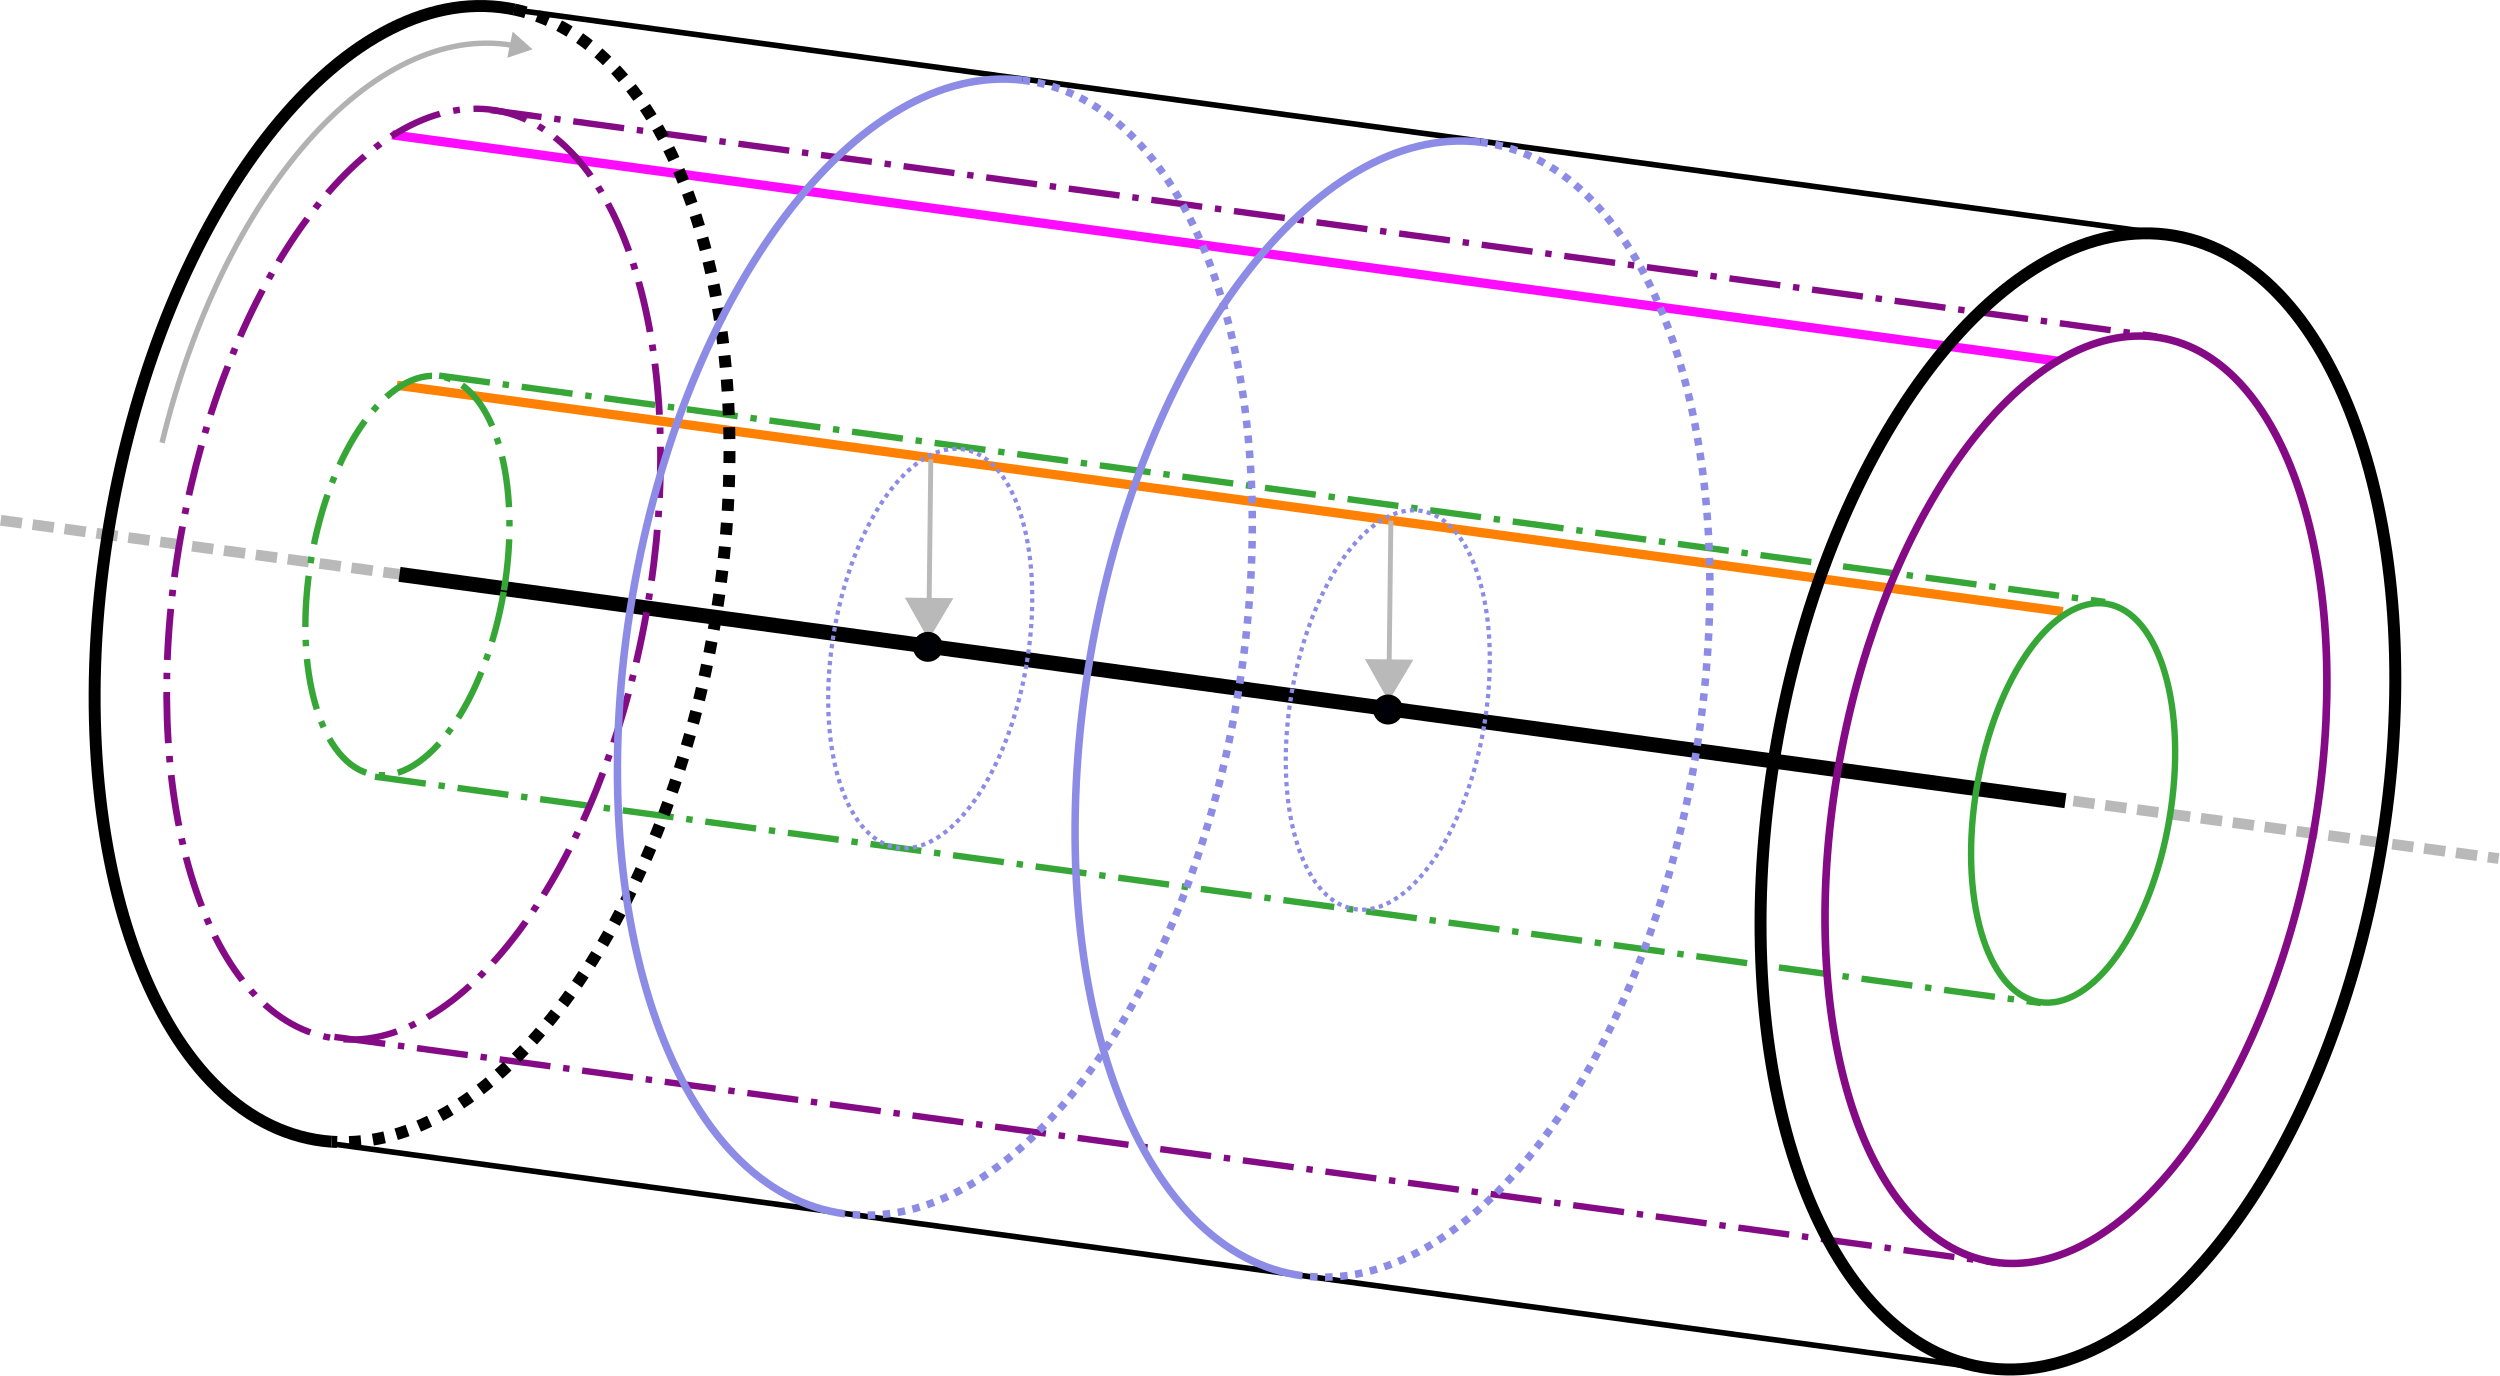 <?xml version="1.0" encoding="UTF-8" standalone="no"?>
<!-- Created with Inkscape (http://www.inkscape.org/) -->

<svg
   version="1.1"
   id="svg132884"
   xml:space="preserve"
   width="442.028"
   height="243.339"
   viewBox="0 0 442.028 243.339"
   sodipodi:docname="fullHilbert_1.svg"
   inkscape:version="1.1.2 (0a00cf5339, 2022-02-04, custom)"
   xmlns:inkscape="http://www.inkscape.org/namespaces/inkscape"
   xmlns:sodipodi="http://sodipodi.sourceforge.net/DTD/sodipodi-0.dtd"
   xmlns="http://www.w3.org/2000/svg"
   xmlns:svg="http://www.w3.org/2000/svg"><defs
     id="defs132888" /><sodipodi:namedview
     id="namedview132886"
     pagecolor="#ffffff"
     bordercolor="#666666"
     borderopacity="1.0"
     inkscape:pageshadow="2"
     inkscape:pageopacity="0.0"
     inkscape:pagecheckerboard="0"
     showgrid="false"
     inkscape:zoom="17.724547"
     inkscape:cx="249.37167"
     inkscape:cy="174.39091"
     inkscape:window-width="2156"
     inkscape:window-height="1905"
     inkscape:window-x="0"
     inkscape:window-y="0"
     inkscape:window-maximized="1"
     inkscape:current-layer="g132892" /><g
     id="g132890"
     inkscape:groupmode="layer"
     inkscape:label="state_manifolds"
     transform="matrix(1.333,0,0,1.333,0,1.4168157e-6)"><g
       id="g132892"><g
         id="g132894"><path
           d="m 0.094,69.012 331.332,44.867"
           style="fill:none;stroke:#b9b9b9;stroke-width:1.423;stroke-linecap:butt;stroke-linejoin:miter;stroke-miterlimit:4;stroke-dasharray:2.845, 1.423;stroke-dashoffset:0;stroke-opacity:1"
           id="path132896" /></g><g
         id="g132898"><path
           d="m 52.988,76.188 220.977,30.023"
           style="fill:none;stroke:#000000;stroke-width:1.984;stroke-linecap:butt;stroke-linejoin:miter;stroke-miterlimit:4;stroke-dasharray:none;stroke-opacity:1"
           id="path132900" /></g><g
         id="g132902"
         style="stroke:#36a736;stroke-opacity:1"><path
           d="M 58.242,49.82 279.219,79.844"
           style="fill:none;stroke:#36a736;stroke-width:0.85;stroke-linecap:butt;stroke-linejoin:miter;stroke-miterlimit:4;stroke-dasharray:6.803, 1.701, 0.85, 1.701;stroke-dashoffset:0;stroke-opacity:1"
           id="path132904" /></g><g
         id="g132902-1"
         transform="translate(-5.598,1.282)"
         style="stroke:#ff8103;stroke-width:1.225;stroke-miterlimit:4;stroke-dasharray:none;stroke-opacity:1"><path
           d="M 58.242,49.82 279.219,79.844"
           style="fill:none;stroke:#ff8103;stroke-width:1.225;stroke-linecap:butt;stroke-linejoin:miter;stroke-miterlimit:4;stroke-dasharray:none;stroke-dashoffset:0;stroke-opacity:1"
           id="path132904-0" /></g><g
         id="g132902-1-8"
         transform="translate(-6.239,-31.934)"
         style="stroke:#ff0bff;stroke-width:1.225;stroke-miterlimit:4;stroke-dasharray:none;stroke-opacity:1"><path
           d="M 58.242,49.82 279.219,79.844"
           style="fill:none;stroke:#ff0bff;stroke-width:1.225;stroke-linecap:butt;stroke-linejoin:miter;stroke-miterlimit:4;stroke-dasharray:none;stroke-dashoffset:0;stroke-opacity:1"
           id="path132904-0-3" /></g><g
         id="g132910"
         style="stroke:#850a85;stroke-opacity:1"><path
           d="M 65.082,14.602 286.059,44.621"
           style="fill:none;stroke:#850a85;stroke-width:0.85;stroke-linecap:butt;stroke-linejoin:miter;stroke-miterlimit:4;stroke-dasharray:6.803, 1.701, 0.85, 1.701;stroke-dashoffset:0;stroke-opacity:1"
           id="path132912" /></g><g
         id="g132914"
         style="stroke:#850a85;stroke-opacity:1"><path
           d="m 44.355,137.539 220.977,30.02"
           style="fill:none;stroke:#850a85;stroke-width:0.85;stroke-linecap:butt;stroke-linejoin:miter;stroke-miterlimit:4;stroke-dasharray:6.803, 1.701, 0.85, 1.701;stroke-dashoffset:0;stroke-opacity:1"
           id="path132916" /></g><g
         id="g132922"><path
           d="M 67.531,1.215 288.508,31.238"
           style="fill:none;stroke:#000000;stroke-width:0.747;stroke-linecap:butt;stroke-linejoin:miter;stroke-miterlimit:4;stroke-dasharray:none;stroke-opacity:1"
           id="path132924" /></g><g
         id="g132926"
         style="stroke:#36a736;stroke-opacity:1"><path
           d="m 49.734,103.023 220.977,30.024"
           style="fill:none;stroke:#36a736;stroke-width:0.85;stroke-linecap:butt;stroke-linejoin:miter;stroke-miterlimit:4;stroke-dasharray:6.803, 1.701, 0.85, 1.701;stroke-dashoffset:0;stroke-opacity:1"
           id="path132928" /></g><g
         id="g132930"><path
           d="m 44.188,151.742 220.976,30.02"
           style="fill:none;stroke:#000000;stroke-width:0.747;stroke-linecap:butt;stroke-linejoin:miter;stroke-miterlimit:4;stroke-dasharray:none;stroke-opacity:1"
           id="path132932" /></g><g
         id="g132934"
         transform="matrix(1,0.17,-0.17,1,0,0)"
         style="stroke:#36a736;stroke-opacity:1"><path
           d="M 77.904,65.269 C 77.903,79.851 72.189,91.672 65.139,91.673 58.087,91.67 52.371,79.85 52.369,65.269 52.37,50.686 58.087,38.865 65.138,38.868 72.189,38.867 77.901,50.687 77.904,65.269 Z"
           style="fill:none;stroke:#36a736;stroke-width:0.838;stroke-linecap:butt;stroke-linejoin:miter;stroke-miterlimit:4;stroke-dasharray:6.707, 1.677, 0.838, 1.677;stroke-dashoffset:0;stroke-opacity:1"
           id="path132936" /></g><g
         id="g132942"
         transform="matrix(1.063,0.174,-0.176,0.997,-4.4,0.407)"
         style="stroke:#850a85;stroke-opacity:1"><path
           d="M 95.472,64.388 C 95.47,98.467 82.462,126.096 66.413,126.093 50.364,126.094 37.355,98.466 37.353,64.388 37.354,30.306 50.363,2.68 66.411,2.679 c 16.049,0 29.058,27.628 29.061,61.709 z"
           style="fill:none;stroke:#850a85;stroke-width:0.839;stroke-linecap:butt;stroke-linejoin:miter;stroke-miterlimit:4;stroke-dasharray:6.712, 1.678, 0.839, 1.678;stroke-dashoffset:0;stroke-opacity:1"
           id="path132944" /></g><g
         id="g132946"><path
           d="m 68.211,1.254 c 21.711,4.508 33.516,40.84 26.555,81.719 -6.801,39.925 -29.125,70.019 -50.789,68.465"
           style="fill:none;stroke:#000000;stroke-width:1.587;stroke-linecap:butt;stroke-linejoin:miter;stroke-miterlimit:4;stroke-dasharray:1.587, 1.587;stroke-dashoffset:0;stroke-opacity:1"
           id="path132948" /></g><g
         id="g132950"><path
           d="M 43.977,151.438 C 43.27,151.387 42.57,151.301 41.875,151.184 19.723,147.414 7.488,110.762 14.551,69.32 21.609,27.879 45.289,-2.66 67.438,1.109 c 0.261,0.043 0.515,0.094 0.773,0.145"
           style="fill:none;stroke:#000000;stroke-width:1.587;stroke-linecap:butt;stroke-linejoin:miter;stroke-miterlimit:4;stroke-dasharray:none;stroke-opacity:1"
           id="path132952" /></g><g
         id="g132954"><path
           d="M 21.492,58.727 C 29.539,25.57 49.48,2.93 67.941,6.004 c 0.235,0.039 0.469,0.082 0.7,0.129"
           style="fill:none;stroke:#b2b2b2;stroke-width:0.72;stroke-linecap:butt;stroke-linejoin:miter;stroke-miterlimit:4;stroke-dasharray:none;stroke-opacity:1"
           id="path132956" /></g><g
         id="g132958"
         transform="matrix(1,0.203,-0.203,1,0,0)"><path
           d="m 68.749,-7.49 -2.44,1.41 0.002,-2.821 z"
           style="fill:#b2b2b2;fill-opacity:1;fill-rule:evenodd;stroke:#b2b2b2;stroke-width:0.376;stroke-linecap:butt;stroke-linejoin:miter;stroke-miterlimit:4;stroke-dasharray:none;stroke-opacity:1"
           id="path132960" /></g><g
         id="g132962"
         transform="matrix(1,0.17,-0.17,1,0,0)"
         style="stroke:#36a736;stroke-opacity:1"><path
           d="m 297.62,58.075 c -10e-4,14.582 -5.715,26.403 -12.765,26.404 -7.051,0.001 -12.767,-11.823 -12.766,-26.405 -0.002,-14.578 5.715,-26.399 12.766,-26.4 7.05,-0.002 12.766,11.818 12.765,26.401 z"
           style="fill:none;stroke:#36a736;stroke-width:0.838;stroke-linecap:butt;stroke-linejoin:miter;stroke-miterlimit:4;stroke-dasharray:none;stroke-dashoffset:0;stroke-opacity:1"
           id="path132964" /></g><g
         id="g132970"
         transform="matrix(1,0.161,-0.178,0.986,0,0.908)"
         style="stroke:#850a85;stroke-opacity:1;stroke-width:1;stroke-miterlimit:4;stroke-dasharray:none;stroke-dashoffset:0"><path
           d="m 317.415,59.963 c 0.003,34.334 -14.049,62.168 -31.381,62.166 -17.336,0 -31.386,-27.834 -31.385,-62.169 0.001,-34.335 14.052,-62.168 31.384,-62.167 17.333,10e-4 31.383,27.835 31.382,62.17 z"
           style="fill:none;stroke:#850a85;stroke-width:1;stroke-linecap:butt;stroke-linejoin:miter;stroke-miterlimit:4;stroke-dasharray:none;stroke-dashoffset:0;stroke-opacity:1"
           id="path132972" /></g><g
         id="g132974"
         transform="matrix(1,0.17,-0.17,1,0,0)"><path
           d="m 325.549,57.776 c 0.001,41.443 -17.956,75.039 -40.108,75.04 -22.149,0 -40.106,-33.597 -40.107,-75.039 -0.001,-41.443 17.956,-75.039 40.108,-75.04 22.149,0 40.106,33.597 40.107,75.039 z"
           style="fill:none;stroke:#000000;stroke-width:1.565;stroke-linecap:butt;stroke-linejoin:miter;stroke-miterlimit:4;stroke-dasharray:none;stroke-opacity:1"
           id="path132976" /></g><g
         id="g132978"
         transform="matrix(1,0.17,-0.17,1,0,0)"
         style="stroke-width:0.557;stroke-miterlimit:4;stroke-dasharray:0.557,0.557;stroke:#8c8ce6;stroke-opacity:1;fill:none;stroke-dashoffset:0"><path
           d="m 146.898,63.215 c -0.001,14.582 -5.715,26.403 -12.766,26.4 -7.051,0.001 -12.767,-11.819 -12.766,-26.401 -0.002,-14.582 5.715,-26.403 12.766,-26.404 7.051,0.002 12.767,11.822 12.766,26.405 z"
           style="fill:none;stroke:#8c8ce6;stroke-width:0.557;stroke-linecap:butt;stroke-linejoin:miter;stroke-miterlimit:4;stroke-dasharray:0.557,0.557;stroke-dashoffset:0;stroke-opacity:1"
           id="path132980" /></g><g
         id="g132982"
         style="stroke-width:1;stroke-miterlimit:4;stroke-dasharray:1,1;stroke:#8c8ce6;stroke-opacity:1;stroke-dashoffset:0"><path
           d="m 135.641,10.637 c 0.382,0.043 0.761,0.097 1.144,0.164 22.149,3.769 34.383,40.422 27.324,81.863 -6.964,40.879 -30.136,71.262 -52.117,68.328"
           style="fill:none;stroke:#8c8ce6;stroke-width:1;stroke-linecap:butt;stroke-linejoin:miter;stroke-miterlimit:4;stroke-dasharray:1,1;stroke-dashoffset:0;stroke-opacity:1"
           id="path132984" /></g><g
         id="g132986"
         style="stroke-width:1;stroke-miterlimit:4;stroke-dasharray:none;stroke:#8c8ce6;stroke-opacity:1"><path
           d="m 111.992,160.992 c -0.258,-0.035 -0.515,-0.074 -0.773,-0.117 C 89.07,157.105 76.836,120.453 83.895,79.012 90.812,38.398 113.746,8.098 135.641,10.637"
           style="fill:none;stroke:#8c8ce6;stroke-width:1;stroke-linecap:butt;stroke-linejoin:miter;stroke-miterlimit:4;stroke-dasharray:none;stroke-opacity:1"
           id="path132988" /></g><g
         id="g132990"
         transform="matrix(1,0.17,-0.17,1,0,0)"
         style="stroke-width:0.557;stroke-miterlimit:4;stroke-dasharray:0.557,0.557;stroke:#8c8ce6;stroke-opacity:1;fill:none;stroke-dashoffset:0"><path
           d="m 207.232,61.119 c 0.003,14.582 -5.714,26.403 -12.766,26.4 -7.05,10e-4 -12.766,-11.819 -12.765,-26.401 0.001,-14.582 5.715,-26.403 12.765,-26.404 7.051,0.003 12.767,11.823 12.766,26.405 z"
           style="fill:none;stroke:#8c8ce6;stroke-width:0.557;stroke-linecap:butt;stroke-linejoin:miter;stroke-miterlimit:4;stroke-dasharray:0.557,0.557;stroke-dashoffset:0;stroke-opacity:1"
           id="path132992" /></g><g
         id="g132994"
         style="stroke-width:1;stroke-miterlimit:4;stroke-dasharray:1,1;stroke:#8c8ce6;stroke-opacity:1;stroke-dashoffset:0"><path
           d="m 196.359,18.855 c 0.375,0.043 0.746,0.098 1.118,0.161 22.152,3.769 34.386,40.422 27.324,81.863 -6.961,40.859 -30.113,71.234 -52.086,68.332"
           style="fill:none;stroke:#8c8ce6;stroke-width:1;stroke-linecap:butt;stroke-linejoin:miter;stroke-miterlimit:4;stroke-dasharray:1,1;stroke-dashoffset:0;stroke-opacity:1"
           id="path132996" /></g><g
         id="g132998"
         style="stroke-width:1;stroke-miterlimit:4;stroke-dasharray:none;stroke:#8c8ce6;stroke-opacity:1"><path
           d="m 172.715,169.211 c -0.27,-0.035 -0.535,-0.074 -0.805,-0.121 -10.637,-1.809 -19.492,-11.453 -24.613,-26.805 -5.125,-15.351 -6.102,-35.156 -2.711,-55.058 6.922,-40.633 29.875,-70.942 51.773,-68.372"
           style="fill:none;stroke:#8c8ce6;stroke-width:1;stroke-linecap:butt;stroke-linejoin:miter;stroke-miterlimit:4;stroke-dasharray:none;stroke-opacity:1"
           id="path133000" /></g><g
         id="g133002"><path
           d="m 123.465,60.93 -0.238,20.215"
           style="fill:none;stroke:#b9b9b9;stroke-width:0.653;stroke-linecap:butt;stroke-linejoin:miter;stroke-miterlimit:3.2;stroke-dasharray:none;stroke-opacity:1"
           id="path133004" /></g><g
         id="g133006"
         transform="matrix(-0.012,1,-1,-0.012,0,0)"><path
           d="m 82.687,-124.173 -4.52,2.613 v -5.223 z"
           style="fill:#b9b9b9;fill-opacity:1;fill-rule:evenodd;stroke:#b9b9b9;stroke-width:0.697;stroke-linecap:butt;stroke-linejoin:miter;stroke-miterlimit:4;stroke-dasharray:none;stroke-opacity:1"
           id="path133008" /></g><g
         id="g133010"><path
           d="m 184.488,69.074 -0.242,20.215"
           style="fill:none;stroke:#b9b9b9;stroke-width:0.653;stroke-linecap:butt;stroke-linejoin:miter;stroke-miterlimit:3.2;stroke-dasharray:none;stroke-opacity:1"
           id="path133012" /></g><g
         id="g133014"
         transform="matrix(-0.012,1,-1,-0.012,0,0)"><path
           d="m 90.106,-185.28 -4.52,2.612 0.001,-5.226 z"
           style="fill:#b9b9b9;fill-opacity:1;fill-rule:evenodd;stroke:#b9b9b9;stroke-width:0.697;stroke-linecap:butt;stroke-linejoin:miter;stroke-miterlimit:4;stroke-dasharray:none;stroke-opacity:1"
           id="path133016" /></g><g
         id="g133018"><path
           d="m 124.695,85.801 c 0,0.89 -0.722,1.613 -1.617,1.613 -0.89,0 -1.617,-0.723 -1.617,-1.613 0,-0.895 0.727,-1.617 1.617,-1.617 0.895,0 1.617,0.722 1.617,1.617 z"
           style="fill:#000009;fill-opacity:1;fill-rule:evenodd;stroke:#000000;stroke-width:0.751;stroke-linecap:butt;stroke-linejoin:miter;stroke-miterlimit:3.2;stroke-dasharray:none;stroke-opacity:1"
           id="path133020" /></g><g
         id="g133022"><path
           d="m 185.727,94.113 c 0,0.891 -0.723,1.617 -1.618,1.617 -0.89,0 -1.617,-0.726 -1.617,-1.617 0,-0.894 0.727,-1.617 1.617,-1.617 0.895,0 1.618,0.723 1.618,1.617 z"
           style="fill:#000009;fill-opacity:1;fill-rule:evenodd;stroke:#000000;stroke-width:0.751;stroke-linecap:butt;stroke-linejoin:miter;stroke-miterlimit:3.2;stroke-dasharray:none;stroke-opacity:1"
           id="path133024" /></g></g></g></svg>
